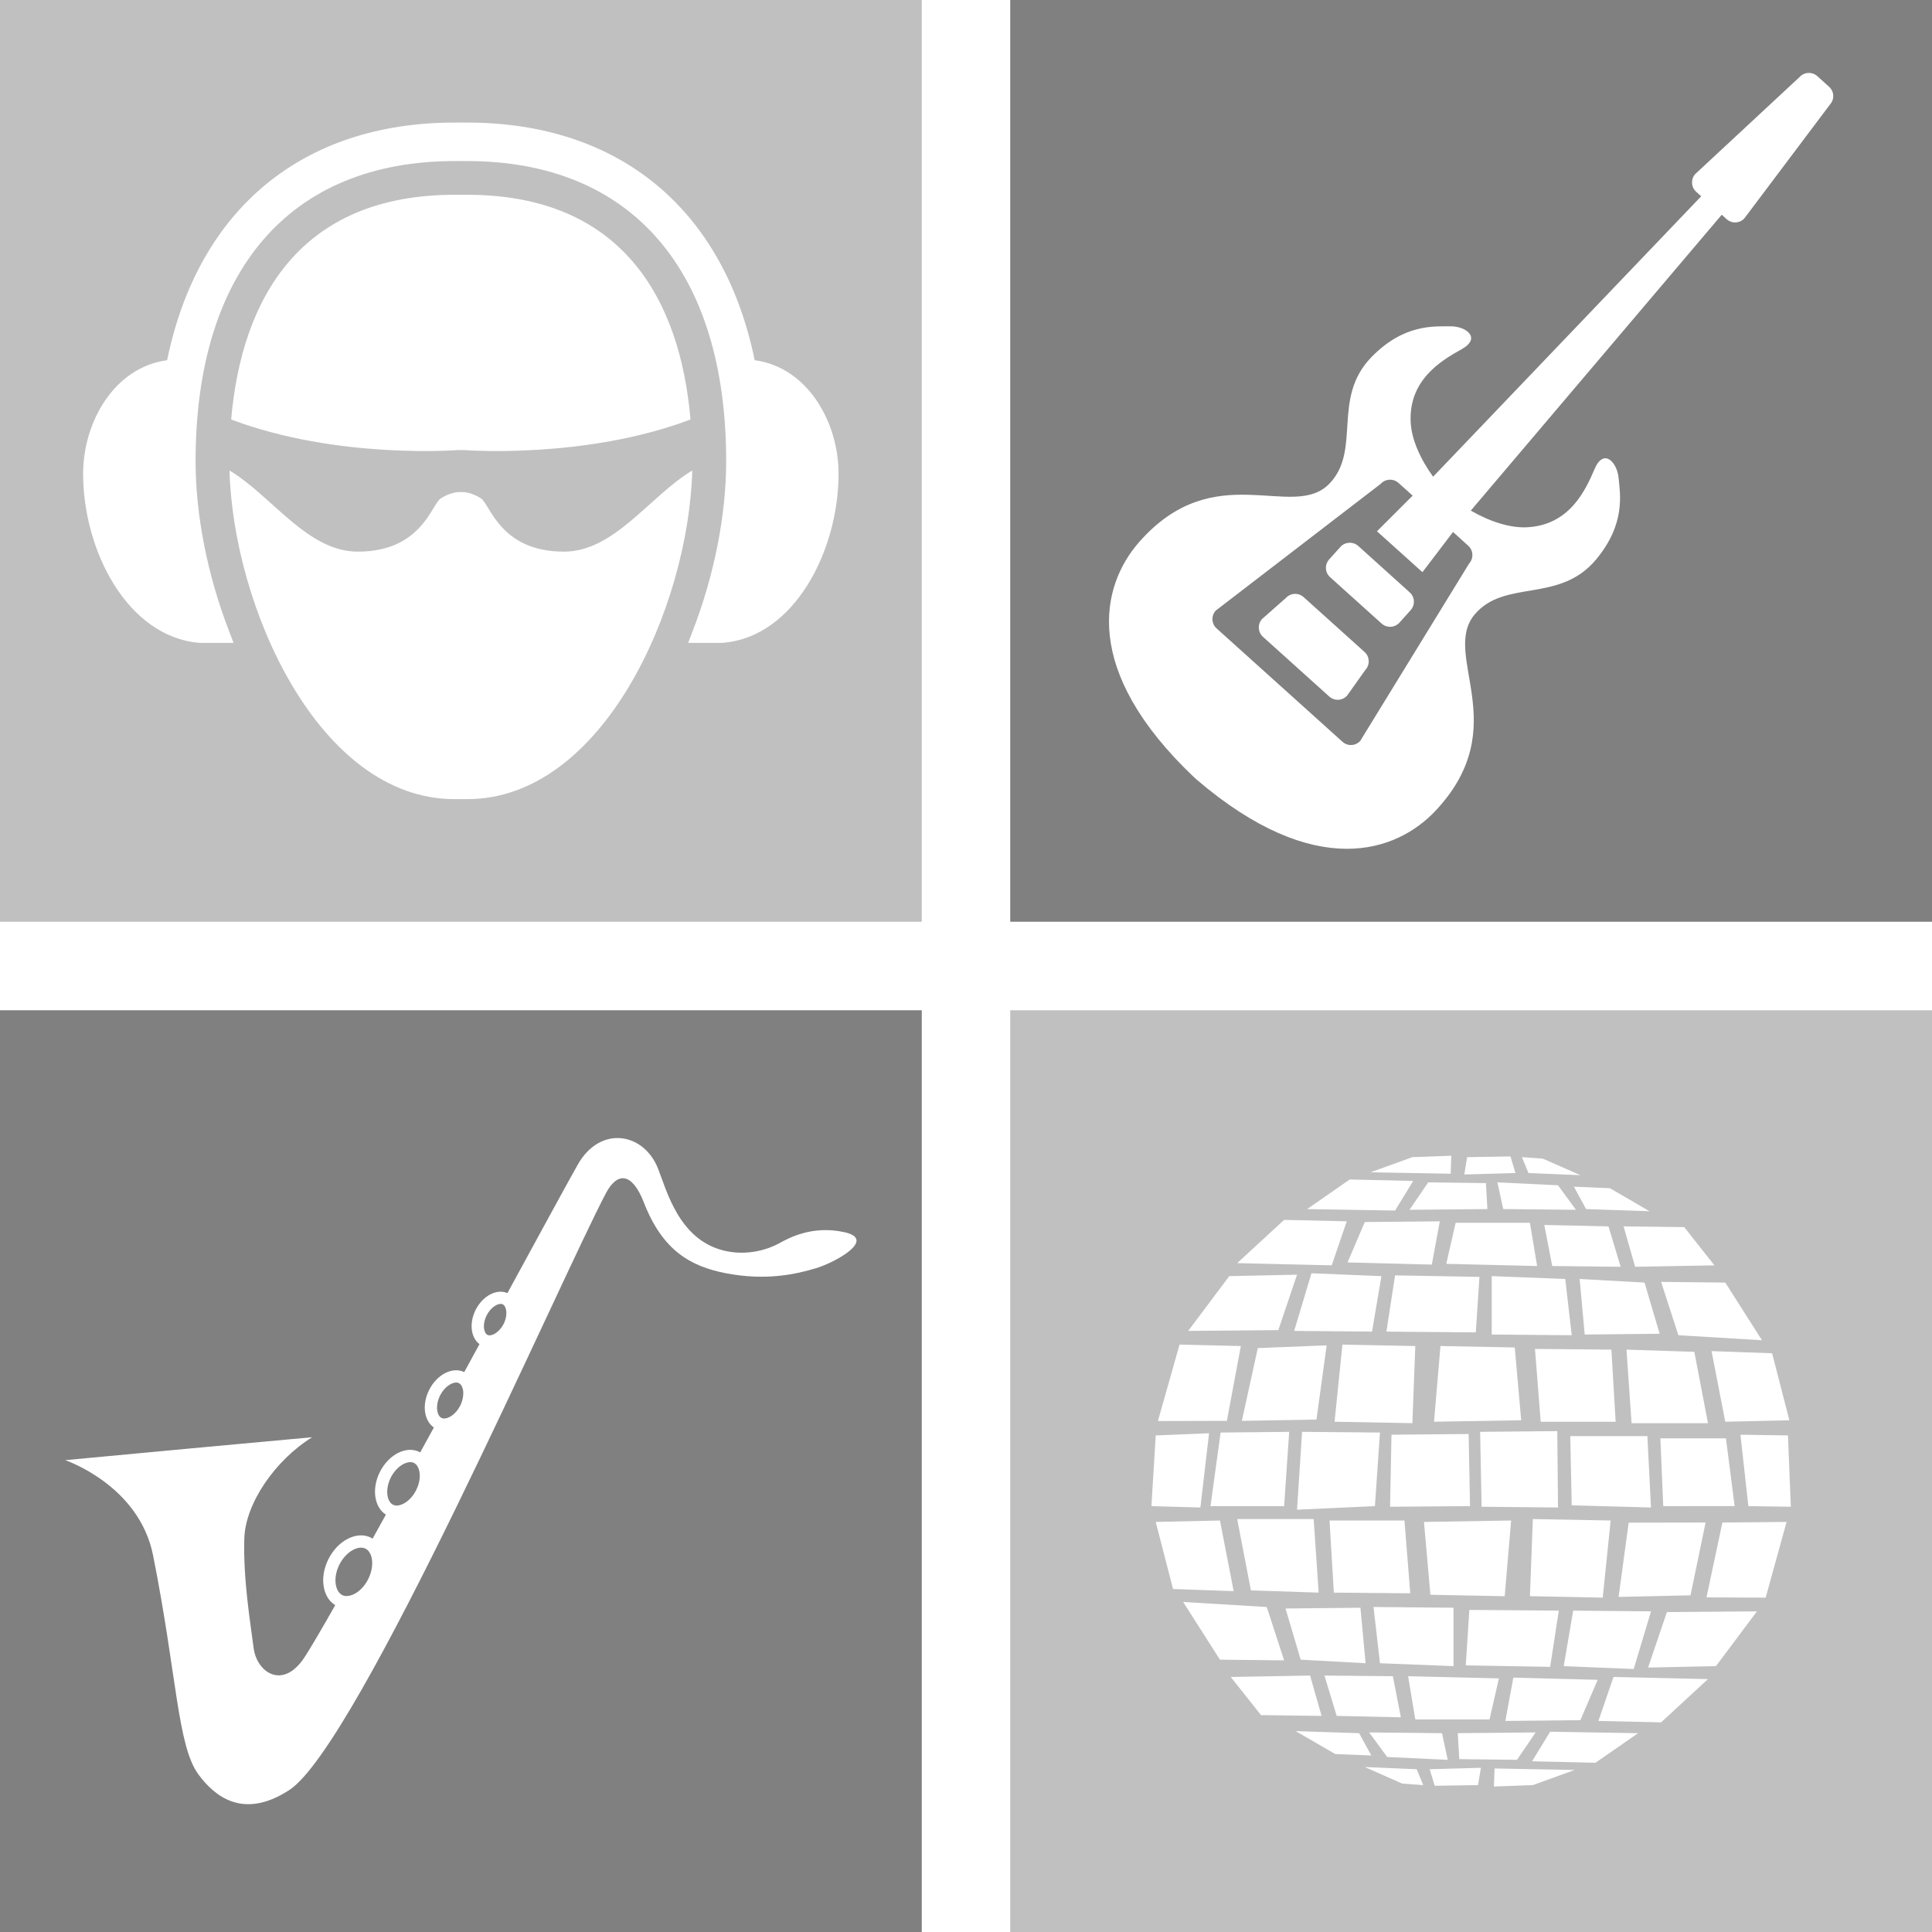 <?xml version="1.0" encoding="utf-8"?>
<!DOCTYPE svg PUBLIC "-//W3C//DTD SVG 1.1//EN" "http://www.w3.org/Graphics/SVG/1.1/DTD/svg11.dtd">
<svg version="1.1" id="Layer_1" xmlns="http://www.w3.org/2000/svg" xmlns:xlink="http://www.w3.org/1999/xlink" x="0px" y="0px"
	 width="200px" height="200px" viewBox="0 0 200 200" enable-background="new 0 0 200 200" xml:space="preserve">
<linearGradient id="gradient" gradientUnits="userSpaceOnUse" x1="17.139" y1="200" x2="17.139" y2="0">
	<stop  offset="0" style="stop-color:#404040"/>
	<stop  offset="1" style="stop-color:#A0A0A0"/>
</linearGradient>
<path fill="#C0C0C0" d="M0,0v95.418h95.422V0H0z M48.355,82.727h-1.303c-14.057,0-22.91-19.882-23.295-34.023
	c4.443,2.673,8.061,8.402,13.283,8.402c6.607,0,7.613-4.882,8.6-5.52c0.916-0.592,1.764-0.644,1.764-0.644h0.613
	c0,0,0.848,0.052,1.764,0.644c0.979,0.638,1.992,5.52,8.6,5.52c5.223,0,8.846-5.729,13.283-8.402
	C71.279,62.845,62.424,82.727,48.355,82.727z M23.93,43.425c1.082-12.461,7.09-23.261,23.123-23.261h1.303
	c16.047,0,22.055,10.8,23.123,23.261c-10.941,4.145-23.461,3.166-23.461,3.166h-0.613C47.404,46.591,34.893,47.573,23.93,43.425z
	 M74.854,66.541l-0.041,0.007l-0.033,0.004h-3.543l0.518-1.354c2.205-5.743,3.418-11.938,3.418-17.442
	c0-19.751-9.771-31.082-26.816-31.082h-1.295c-17.041,0-26.816,11.331-26.816,31.082c0,5.505,1.211,11.699,3.416,17.442l0.518,1.354
	h-3.521C13.182,65.938,8.605,56.988,8.605,49.04c0-5.36,3.232-11.027,8.695-11.751c3.219-15.65,14.029-24.601,29.76-24.601h1.295
	c15.744,0,26.555,8.95,29.771,24.601c5.451,0.721,8.682,6.391,8.682,11.751C86.809,56.988,82.24,65.938,74.854,66.541z"/>
<path fill="#808080" d="M47.342,143.129c-0.502-0.083-1.309,0.389-1.785,1.33c-0.51,1.026-0.35,2.073,0.139,2.318
	c0.049,0.027,0.096,0.045,0.166,0.055c0.502,0.086,1.309-0.386,1.783-1.326c0.262-0.534,0.365-1.12,0.291-1.609
	c-0.043-0.203-0.145-0.571-0.428-0.713C47.453,143.16,47.404,143.139,47.342,143.129z M42.629,151.373
	c-0.619-0.104-1.598,0.454-2.17,1.574c-0.635,1.274-0.393,2.508,0.221,2.818c0.068,0.037,0.15,0.059,0.234,0.075
	c0.619,0.104,1.598-0.454,2.162-1.574c0.318-0.627,0.449-1.319,0.346-1.901c-0.049-0.259-0.18-0.724-0.559-0.92
	C42.795,151.41,42.713,151.387,42.629,151.373z M37.84,160.316c-0.088-0.045-0.178-0.072-0.275-0.09
	c-0.688-0.117-1.777,0.455-2.432,1.742c-0.709,1.418-0.414,2.795,0.289,3.152c0.076,0.043,0.172,0.074,0.262,0.086
	c0.697,0.121,1.785-0.445,2.434-1.742c0.412-0.816,0.523-1.715,0.303-2.404C38.33,160.813,38.164,160.48,37.84,160.316z
	 M52.055,135.029c-0.041-0.021-0.082-0.034-0.131-0.045c-0.42-0.068-1.137,0.362-1.543,1.182c-0.242,0.476-0.338,0.996-0.262,1.427
	c0.027,0.138,0.104,0.476,0.344,0.593c0.035,0.021,0.076,0.03,0.125,0.041c0.42,0.072,1.129-0.358,1.551-1.179
	c0.275-0.551,0.357-1.171,0.205-1.615C52.297,135.291,52.213,135.112,52.055,135.029z M0,104.582V200h95.422v-95.418H0z
	 M84.48,131.281c-1.998,0.606-5.146,1.337-9.344,0.523c-3.693-0.72-6.559-2.373-8.488-7.334c-1.205-3.101-2.742-3.194-3.928-0.941
	c-4.795,9.096-25.639,57.119-32.77,61.773c-4.775,3.115-7.752,0.635-9.398-1.602c-2.197-2.963-2.219-10.229-4.705-22.689
	c-1.447-7.286-9.096-9.856-9.096-9.856c10.178-0.954,16.344-1.536,25.557-2.373c-3.824,2.38-6.912,6.853-7.016,10.483
	c-0.131,4.207,0.641,8.816,0.965,11.34s3.033,4.395,5.285,0.928c0.621-0.951,1.73-2.846,3.162-5.367
	c-1.322-0.803-1.652-2.885-0.703-4.768c0.979-1.957,2.963-2.949,4.404-2.219c0.061,0.031,0.104,0.072,0.164,0.105
	c0.449-0.809,0.91-1.643,1.379-2.49c-1.205-0.765-1.496-2.68-0.621-4.42c0.918-1.822,2.75-2.745,4.1-2.063
	c0.035,0.011,0.049,0.034,0.07,0.045c0.469-0.854,0.943-1.719,1.418-2.58c-1.02-0.703-1.26-2.374-0.488-3.894
	c0.807-1.608,2.432-2.429,3.631-1.843c0.531-0.972,1.061-1.937,1.578-2.891c-0.896-0.672-1.088-2.181-0.393-3.559
	c0.736-1.457,2.184-2.205,3.287-1.729c3.596-6.604,6.449-11.837,7.281-13.298c2.322-4.1,6.822-3.328,8.303,0.396
	c0.889,2.229,2.129,7.307,6.746,8.485c2.543,0.644,4.775-0.166,5.814-0.744c1.049-0.583,3.494-1.885,6.787-1.131
	C90.75,128.318,86.484,130.675,84.48,131.281z"/>
<path fill="#808080" d="M104.578,0v95.418H200V0H104.578z M189.438,10.821l-8.854,11.774c-0.482,0.538-1.303,0.579-1.834,0.097
	l-0.516-0.462l-25.977,30.627c1.979,1.147,4.094,1.819,5.836,1.727c4.396-0.238,6.029-3.821,6.98-6.036
	c0.943-2.215,2.336-0.686,2.486,0.94c0.145,1.619,0.766,4.713-2.336,8.434c-3.803,4.564-9.426,2.002-12.547,5.664
	c-3.561,4.186,4.1,11.52-3.988,20.257c-4.1,4.427-12.547,7.352-24.813-3.139l-0.248-0.224c-11.713-11.101-9.688-19.81-5.719-24.347
	c7.85-8.961,15.945-2.108,19.734-6.087c3.314-3.483,0.18-8.806,4.326-13.074c3.377-3.47,6.512-3.173,8.145-3.193
	c1.633-0.028,3.293,1.198,1.191,2.373c-2.102,1.172-5.498,3.177-5.27,7.576c0.09,1.739,0.979,3.769,2.322,5.622l27.752-29.031
	l-0.516-0.462c-0.537-0.482-0.58-1.313-0.098-1.844l10.791-10.031c0.482-0.538,1.309-0.579,1.846-0.097l1.207,1.089
	C189.885,9.457,189.926,10.283,189.438,10.821z M150.418,55.072l-3.168,4.158l-4.707-4.233l3.693-3.689l-1.461-1.313
	c-0.537-0.482-1.363-0.438-1.846,0.093l-17.082,13.126c-0.482,0.533-0.439,1.36,0.098,1.843l13.029,11.733
	c0.537,0.482,1.357,0.441,1.84-0.096l11.271-18.362c0.482-0.534,0.441-1.357-0.096-1.84L150.418,55.072z M141.352,69.335
	l-1.902,2.677c-0.482,0.534-1.303,0.576-1.84,0.097l-6.869-6.184c-0.531-0.482-0.578-1.306-0.096-1.843l2.459-2.171
	c0.49-0.537,1.309-0.579,1.848-0.097l6.311,5.682C141.793,67.978,141.84,68.802,141.352,69.335z M146.029,63.162l-1.156,1.292
	c-0.49,0.537-1.311,0.578-1.848,0.096l-5.332-4.799c-0.539-0.482-0.58-1.306-0.098-1.84l1.164-1.295
	c0.482-0.534,1.311-0.579,1.848-0.097l5.326,4.803C146.471,61.805,146.512,62.628,146.029,63.162z"/>
<path fill="#C0C0C0" d="M104.578,104.582V200H200v-95.418H104.578z M185.234,147.028l-6.635,0.148l-1.42-7.311l6.27,0.224
	L185.234,147.028z M159.492,147.177l-0.592-7.538l7.91,0.076l0.441,7.462H159.492z M161.285,156.055l-7.91-0.076l-0.152-7.755
	l7.986-0.075L161.285,156.055z M154.422,138.15v-6.046l7.613,0.296l0.668,5.822L154.422,138.15z M156.807,139.49l0.668,7.538
	l-9.027,0.148l0.67-7.838L156.807,139.49z M152.176,155.913l-8.275,0.065l0.145-7.458l7.986-0.072L152.176,155.913z
	 M152.775,137.927l-9.254-0.079l0.896-5.822l8.736,0.155L152.775,137.927z M146.512,139.343l-0.303,7.982l-8.055-0.148l0.813-7.985
	L146.512,139.343z M142.854,148.296l-0.523,7.617l-8.063,0.369l0.523-8.059L142.854,148.296z M145.389,157.402l0.6,7.537
	l-7.91-0.072l-0.447-7.465H145.389z M150.467,166.432v6.045l-7.613-0.299l-0.668-5.822L150.467,166.432z M148.076,165.09
	l-0.668-7.539l9.025-0.148l-0.668,7.836L148.076,165.09z M152.107,166.658l9.26,0.072l-0.896,5.822l-8.736-0.154L152.107,166.658z
	 M158.377,165.234l0.303-7.98l8.055,0.148l-0.82,7.984L158.377,165.234z M162.703,155.831l-0.15-7.163h7.984l0.373,7.387
	L162.703,155.831z M168.898,147.325l-0.523-7.61l7.02,0.224l1.414,7.387H168.898z M164.047,138.15l-0.523-5.75l6.719,0.372
	l1.563,5.299L164.047,138.15z M160.686,131.058l-0.82-4.252l6.643,0.148l1.26,4.183L160.686,131.058z M155.613,125.163l-0.6-2.764
	l6.271,0.3l1.859,2.539L155.613,125.163z M158.377,126.582l0.744,4.476l-9.404-0.225l0.971-4.251H158.377z M145.912,125.238
	l1.936-2.839l5.975,0.079l0.152,2.685L145.912,125.238z M149.047,126.431l-0.826,4.479l-8.723-0.224l1.785-4.18L149.047,126.431z
	 M143.004,132.104l-0.971,5.743l-8.061-0.072l1.791-5.967L143.004,132.104z M137.334,139.271l-1.055,7.683l-7.723,0.134l1.652-7.534
	L137.334,139.271z M133.455,148.224l-0.523,7.689h-7.621l1.047-7.617L133.455,148.224z M135.99,157.254l0.518,7.613l-7.014-0.23
	l-1.42-7.383H135.99z M140.834,166.432l0.531,5.746l-6.719-0.369l-1.57-5.297L140.834,166.432z M144.189,173.521l0.828,4.254
	l-6.643-0.146l-1.268-4.176L144.189,173.521z M149.275,179.418l0.592,2.758l-6.27-0.293l-1.861-2.543L149.275,179.418z
	 M146.512,177.996l-0.744-4.475l9.398,0.225l-0.971,4.25H146.512z M158.969,179.34l-1.928,2.836l-5.975-0.07l-0.158-2.688
	L158.969,179.34z M155.834,178.152l0.826-4.484l8.73,0.227l-1.791,4.178L155.834,178.152z M161.877,172.477l0.979-5.746l8.055,0.076
	l-1.791,5.971L161.877,172.477z M167.555,165.313l1.047-7.688l7.959-0.014l-1.559,7.537L167.555,165.313z M172.178,155.913
	l-0.297-7.018h6.787l0.902,7.015L172.178,155.913z M182.402,138.743l-8.654-0.521l-1.791-5.522l6.643,0.072L182.402,138.743z
	 M177.477,130.988l-8.207,0.148l-1.199-4.183l6.277,0.076L177.477,130.988z M170.758,125.387l-6.566-0.224l-1.26-2.315l3.727,0.155
	L170.758,125.387z M159.721,119.943l3.879,1.712l-5.375-0.224l-0.674-1.644L159.721,119.943z M151.879,119.788l4.486-0.075
	l0.516,1.719l-5.297,0.151L151.879,119.788z M146.209,119.788l4.031-0.145l-0.07,1.86l-8.289-0.148L146.209,119.788z M139.719,122.1
	l6.572,0.152l-1.873,3.063l-9.104-0.151L139.719,122.1z M132.932,126.282l6.484,0.148l-1.559,4.558l-9.783-0.23L132.932,126.282z
	 M127.254,132.104l7.014-0.148l-1.936,5.74l-9.33,0.079L127.254,132.104z M122.107,139.191l6.346,0.151l-1.447,7.744l-7.139,0.018
	L122.107,139.191z M119.641,148.596l5.52-0.224l-0.896,7.683l-5.07-0.142L119.641,148.596z M119.641,157.551l6.648-0.148l1.42,7.313
	l-6.277-0.223L119.641,157.551z M122.479,165.836l8.654,0.52l1.799,5.523l-6.643-0.07L122.479,165.836z M127.406,173.598
	l8.213-0.145l1.191,4.176l-6.27-0.08L127.406,173.598z M134.123,179.203l6.574,0.215l1.26,2.309l-3.727-0.148L134.123,179.203z
	 M145.162,184.639l-3.879-1.717l5.373,0.229l0.676,1.643L145.162,184.639z M153.002,184.793l-4.479,0.07L148,183.15l5.305-0.148
	L153.002,184.793z M158.68,184.793l-4.031,0.148l0.07-1.871l8.289,0.156L158.68,184.793z M165.164,182.479l-6.566-0.15l1.873-3.064
	l9.102,0.154L165.164,182.479z M171.957,178.297l-6.49-0.145l1.564-4.555l9.777,0.223L171.957,178.297z M177.635,172.477
	l-7.027,0.148l1.949-5.742l9.322-0.076L177.635,172.477z M182.781,165.387l-6.125-0.027l1.646-7.748l6.643-0.061L182.781,165.387z
	 M180.99,155.913l-0.82-7.393l4.92,0.075l0.297,7.383L180.99,155.913z"/>
</svg>
